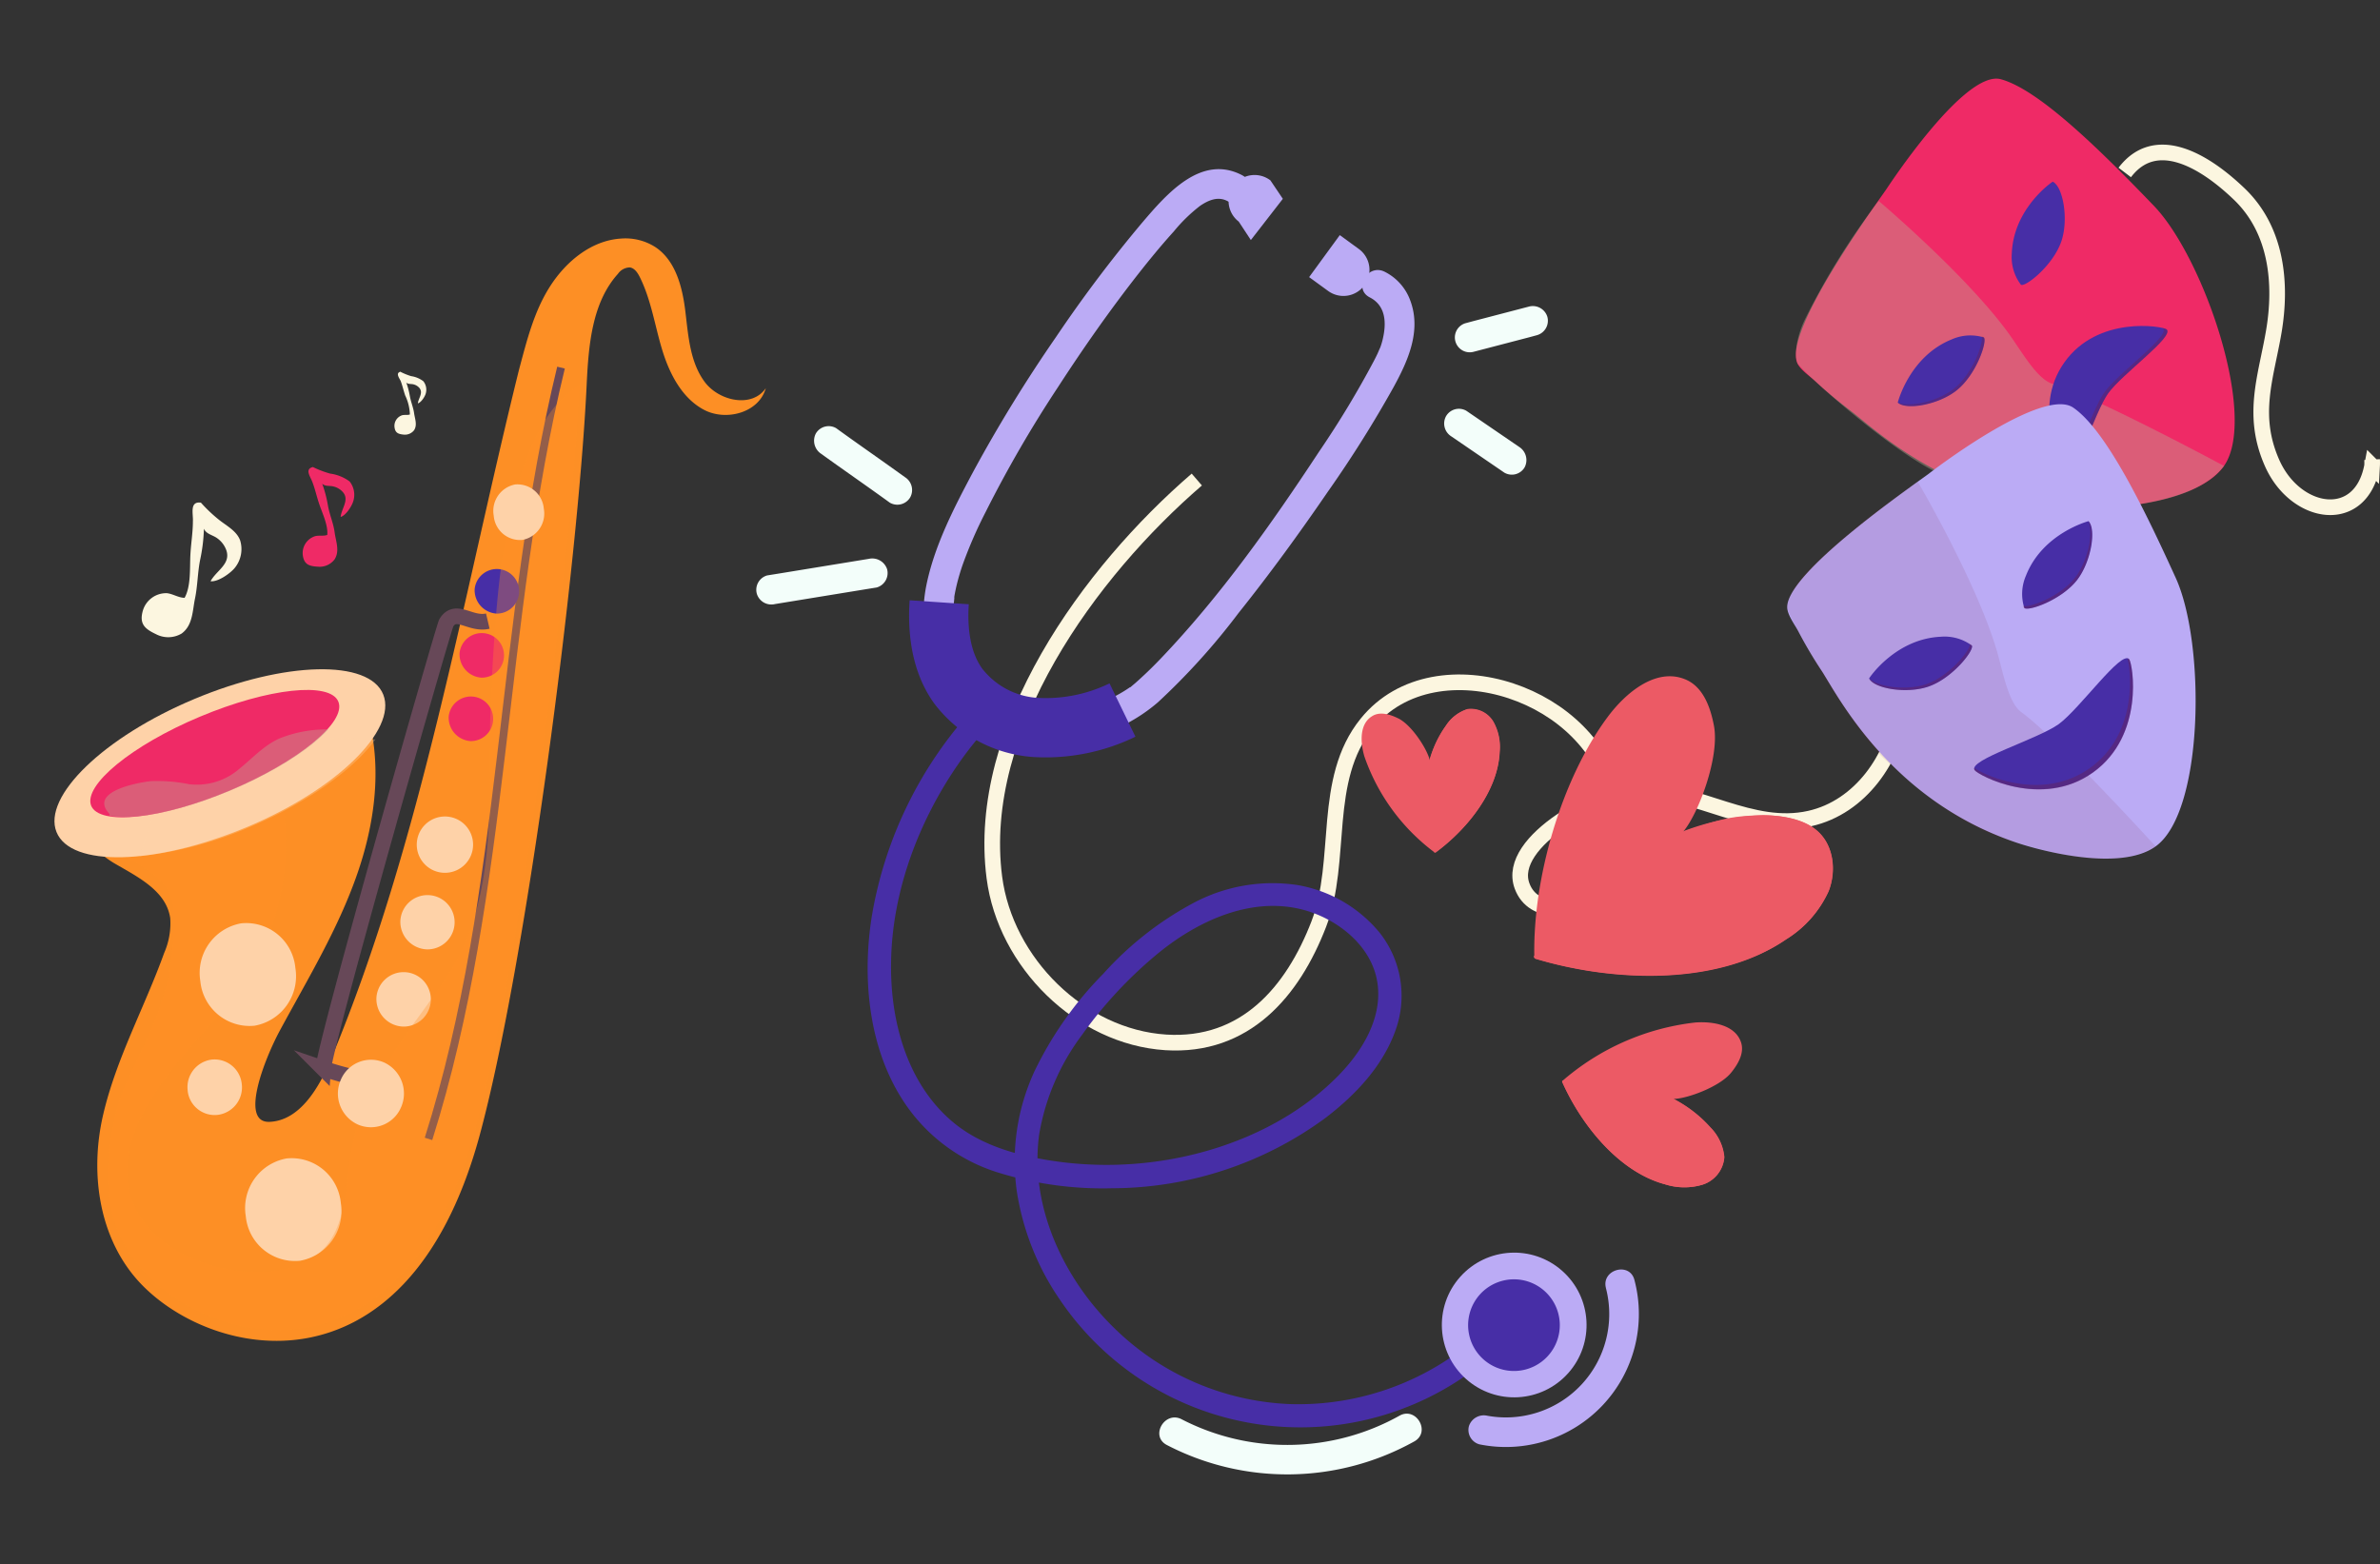<svg xmlns="http://www.w3.org/2000/svg" width="304.261" height="200" viewBox="0 0 304.261 200">
  <rect x="0" y="0" width="304.261" height="200" fill="#333333" stroke="none"/>
  <g id="Grupo_54992" data-name="Grupo 54992" transform="translate(-237 -7197.826)">
    <g id="CF1_quinario" transform="translate(237 7197.826)">
      <g id="Layer_1" data-name="Layer 1">
        <rect id="Rectángulo_5548" data-name="Rectángulo 5548" width="300" height="200" fill="none"/>
        <g id="Grupo_54559" data-name="Grupo 54559">
          <path id="Trazado_103942" data-name="Trazado 103942" d="M153,61.31c-13.64,11.76-28.35,31.83-25.88,50.87,1.41,10.88,11,20.39,21.91,21.09,10.14.64,16.23-6.46,19.57-15.14,3.14-8.15.3-18.44,6.13-25.63,4.46-5.52,12-6.31,18.44-4.17s11.75,7.07,13.33,13.72c.95,4,.64,9.4-2.66,12.3-2.53,2.21-7.84,2.8-9.26-1.08-2.12-5.75,10.36-12.26,15-12.23,7.57,0,14.3,5.28,21.78,3.61,6.51-1.45,10.79-7.8,11.54-13.75" fill="none" stroke="#fcf6e0" stroke-miterlimit="10" stroke-width="2"/>
          <path id="Trazado_103943" data-name="Trazado 103943" d="M271.63,22.05c3.85-5.06,9.88-1.79,14.6,2.72,4.92,4.68,5.48,11.62,4.45,17.65-1,5.84-2.92,10.64-.22,16.76,3,6.8,11.35,8.14,12.79.39a7.581,7.581,0,0,0,0-.81" fill="none" stroke="#fcf6e0" stroke-miterlimit="10" stroke-width="2"/>
          <g id="Grupo_54554" data-name="Grupo 54554">
            <g id="Grupo_54551" data-name="Grupo 54551">
              <path id="Trazado_103944" data-name="Trazado 103944" d="M255.79,10.13c4.92,1.34,12.85,9.2,19.58,16.2,6.38,6.65,13.31,27,8.95,33.24C281.08,64.19,270.54,65,267.21,65c-16.73.16-27.41-10-30.55-12.43a58.218,58.218,0,0,1-4.52-3.77c-.69-.66-2.08-1.56-2.41-2.47-1.53-4.12,9.4-19.24,11.39-22.09C241.12,24.26,251.1,8.86,255.79,10.13Z" fill="#ef2a66"/>
              <path id="Trazado_103945" data-name="Trazado 103945" d="M284.32,59.57C280.47,64.49,271,65,264.1,65.08c-6.1-.37-11.05-2.37-16.32-4.6-6.27-2.93-17.68-13.24-18-14.08-.5-1.33.09-3.82,1-5.64a93.489,93.489,0,0,1,9.39-15.07s11,9.29,16.48,16.75c1.73,2.34,3.72,6.05,5.77,6.64C267.62,50.59,284.32,59.57,284.32,59.57Z" fill="#bfaa94" opacity="0.4"/>
            </g>
            <path id="Trazado_103946" data-name="Trazado 103946" d="M257.19,32.41a5.85,5.85,0,0,0,1.17,4c.6.31,4.17-2.52,5.19-5.63.91-2.77.2-6.9-1.12-7.55C262.43,23.19,257.41,26.58,257.19,32.41Z" fill="#472ea6"/>
            <g id="Grupo_54552" data-name="Grupo 54552">
              <path id="Trazado_103947" data-name="Trazado 103947" d="M249.49,43.4a5.88,5.88,0,0,1,4.12-.26c.49.46-.94,4.79-3.52,6.81-2.29,1.8-6.42,2.54-7.48,1.52C242.61,51.47,244.08,45.59,249.49,43.4Z" fill="#472ea6"/>
              <path id="Trazado_103948" data-name="Trazado 103948" d="M249.76,49.72c-2.1,1.65-5.74,2.4-7.15,1.73h0c1.06,1,5.19.28,7.48-1.52,2.58-2,4-6.35,3.52-6.81a.74.74,0,0,0-.26-.11C253.6,43.87,252.19,47.81,249.76,49.72Z" fill="#771b30" opacity="0.3"/>
            </g>
            <g id="Grupo_54553" data-name="Grupo 54553">
              <path id="Trazado_103949" data-name="Trazado 103949" d="M269.5,50.3c1.76-2.48,8.56-7.31,7.47-8.19-.52-.42-8.79-1.8-13.06,4.22s-.25,13.37.32,13.72C265.42,60.79,267.74,52.79,269.5,50.3Z" fill="#472ea6"/>
              <path id="Trazado_103950" data-name="Trazado 103950" d="M264.1,59.92c1.25-.64,3.32-7.49,4.93-9.75,1.76-2.49,8.55-7.31,7.47-8.19l-.13-.07a2.39,2.39,0,0,1,.61.2c1.09.89-5.71,5.71-7.47,8.19s-4.09,10.49-5.27,9.76a.46.46,0,0,1-.14-.14Z" fill="#771b30" opacity="0.3"/>
            </g>
          </g>
          <g id="Grupo_54558" data-name="Grupo 54558">
            <g id="Grupo_54555" data-name="Grupo 54555">
              <path id="Trazado_103951" data-name="Trazado 103951" d="M265.05,52.12c4.2,2.89,9.08,12.93,13.1,21.77,3.82,8.38,3.62,29.89-2.57,34.32-4.58,3.29-14.78.55-17.94-.53-15.84-5.39-22.57-18.48-24.71-21.84a57.5,57.5,0,0,1-3-5.06c-.43-.85-1.44-2.16-1.45-3.13-.07-4.39,15.24-15,18.08-17.07C246.54,60.58,261.05,49.36,265.05,52.12Z" fill="#bbabf5"/>
              <path id="Trazado_103952" data-name="Trazado 103952" d="M275.58,108.21c-5.26,3.37-14.38.72-20.89-1.5-5.64-2.37-9.64-5.89-13.88-9.75-4.94-4.83-12.29-18.35-12.32-19.24,0-1.42,1.36-3.58,2.83-5a94,94,0,0,1,13.86-11.11s7.3,12.41,10,21.27c.85,2.79,1.5,6.94,3.24,8.18C262.8,94.21,275.58,108.21,275.58,108.21Z" fill="#771b30" opacity="0.1"/>
            </g>
            <path id="Trazado_103953" data-name="Trazado 103953" d="M259,73.6a5.85,5.85,0,0,0-.21,4.12c.46.49,4.77-1,6.77-3.59,1.77-2.31,2.47-6.44,1.44-7.5C267,66.63,261.13,68.17,259,73.6Z" fill="#472ea6"/>
            <path id="Trazado_103954" data-name="Trazado 103954" d="M265.32,73.8c1.62-2.11,2.34-5.76,1.65-7.16h0c1,1.06.33,5.19-1.44,7.5-2,2.6-6.31,4.08-6.77,3.59a.74.74,0,0,1-.11-.26C259.51,77.7,263.44,76.25,265.32,73.8Z" fill="#771b30" opacity="0.3"/>
            <g id="Grupo_54556" data-name="Grupo 54556">
              <path id="Trazado_103955" data-name="Trazado 103955" d="M248.09,81.41a5.84,5.84,0,0,1,4,1.13c.31.6-2.48,4.2-5.58,5.25-2.75.94-6.9.27-7.56-1.05C238.92,86.74,242.26,81.69,248.09,81.41Z" fill="#472ea6"/>
              <path id="Trazado_103956" data-name="Trazado 103956" d="M246.25,87.47c-2.53.86-6.21.37-7.32-.74h0c.66,1.32,4.81,2,7.56,1.05,3.1-1.05,5.89-4.65,5.58-5.25a1.06,1.06,0,0,0-.21-.19C251.81,83.23,249.16,86.48,246.25,87.47Z" fill="#771b30" opacity="0.3"/>
            </g>
            <g id="Grupo_54557" data-name="Grupo 54557">
              <path id="Trazado_103957" data-name="Trazado 103957" d="M263.19,92.58c2.73-2,8-9.49,9-8.3.47.57,2,9.71-4.6,14.46s-14.77.33-15.16-.29C251.62,97.14,260.45,94.54,263.19,92.58Z" fill="#472ea6"/>
              <path id="Trazado_103958" data-name="Trazado 103958" d="M252.39,98.18c1.69,1.14,8.86,4.26,14.81,0s5.3-12.06,4.77-14a.35.35,0,0,1,.23.12c.47.57,2,9.71-4.6,14.46s-14.77.33-15.16-.29a.33.33,0,0,1-.05-.29Z" fill="#771b30" opacity="0.3"/>
            </g>
          </g>
        </g>
        <g id="Grupo_54571" data-name="Grupo 54571">
          <g id="Grupo_54568" data-name="Grupo 54568">
            <g id="Grupo_54560" data-name="Grupo 54560">
              <path id="Trazado_103959" data-name="Trazado 103959" d="M158.87,22.44c-5.31-2.85-9.77,2.42-12.89,6.07a172.384,172.384,0,0,0-11,14.61,186.439,186.439,0,0,0-10.59,17.24c-2.43,4.56-5,9.52-6,14.66a20.09,20.09,0,0,0,1.11,11.22,14.41,14.41,0,0,0,9.61,8.06,21.16,21.16,0,0,0,18.93-4.52,86.459,86.459,0,0,0,10.3-11.41c4-5,7.8-10.23,11.43-15.53a150.759,150.759,0,0,0,8.39-13.35c1.83-3.34,3.58-7.2,2.13-11.07a6.64,6.64,0,0,0-3.26-3.67c-2.17-1.11-4.09,2.16-1.92,3.27s2.09,3.46,1.68,5.26a9,9,0,0,1-.41,1.34c.21-.54-.18.38-.26.56-.16.34-.33.68-.5,1a121.654,121.654,0,0,1-7,11.58C162.54,67,156,76.24,148.34,84.25c-.71.74-1.44,1.47-2.2,2.17-.33.31-.67.62-1,.91l-.45.38-.19.16h-.05a17.46,17.46,0,0,1-7.14,2.88c-3.85.78-8.12.29-11.31-2.17S121.81,82,121.91,78a7.843,7.843,0,0,1,.06-1.19c0-.09.09-.74,0-.3.06-.47.16-.94.26-1.4a27.683,27.683,0,0,1,.87-3,56.13,56.13,0,0,1,2.9-6.64,156,156,0,0,1,9.23-15.94c3.24-5,6.65-9.87,10.32-14.55,1.45-1.84,2.93-3.65,4.51-5.39a20.44,20.44,0,0,1,3.37-3.28c1.07-.72,2.29-1.25,3.51-.59,2.15,1.15,4.07-2.12,1.92-3.28Z" fill="#bbabf5"/>
              <path id="Trazado_103960" data-name="Trazado 103960" d="M120.07,77c-.25,3.71.24,7.63,2.39,10.66A13.55,13.55,0,0,0,132.3,93a22.48,22.48,0,0,0,11.2-2.22" fill="none" stroke="#472ea6" stroke-miterlimit="10" stroke-width="7.58"/>
              <path id="Trazado_103961" data-name="Trazado 103961" d="M124.7,90.3a52,52,0,0,0-13.26,26.92c-1.31,8.35-.3,17.81,4.89,24.76a22.36,22.36,0,0,0,11.07,7.87,45.11,45.11,0,0,0,14.78,2.07,46.2,46.2,0,0,0,27.28-9c3.86-2.95,7.38-6.67,9-11.35a13,13,0,0,0-2.1-12.34,17.4,17.4,0,0,0-10.59-6.09,21.46,21.46,0,0,0-13.28,2.35,42.14,42.14,0,0,0-11.44,9,46.37,46.37,0,0,0-8.79,12.45A27.4,27.4,0,0,0,130,152.38a33.54,33.54,0,0,0,5.64,14,37.1,37.1,0,0,0,55.78,6.25c1.41-1.3-.7-3.41-2.11-2.11a34.72,34.72,0,0,1-24.25,9,34,34,0,0,1-22.61-9.72c-6.48-6.3-10.86-15.6-9.6-24.77a29.3,29.3,0,0,1,5.48-12.72,54.59,54.59,0,0,1,9.4-10.16c6.17-5.17,14.7-8.68,22.32-4.43,3,1.68,5.55,4.47,6.05,8,.63,4.43-1.93,8.62-4.89,11.68-6.12,6.31-14.86,9.95-23.47,11.11a46.589,46.589,0,0,1-13.29-.11c-4.5-.69-9.16-2-12.7-5-5.9-5-8-13.11-7.83-20.6.17-8.94,3.55-17.84,8.61-25.15a48.581,48.581,0,0,1,4.29-5.31c1.3-1.4-.81-3.52-2.11-2.11Z" fill="#472ea6"/>
              <circle id="Elipse_4170" data-name="Elipse 4170" cx="9.25" cy="9.25" r="9.25" transform="translate(180.517 170.149) rotate(-48.27)" fill="#bbabf5"/>
              <path id="Trazado_103962" data-name="Trazado 103962" d="M195,175.1a5.86,5.86,0,1,0-7.13-4.22A5.86,5.86,0,0,0,195,175.1Z" fill="#472ea6"/>
              <path id="Trazado_103963" data-name="Trazado 103963" d="M159.91,30.69l-1.55-2.36a3.32,3.32,0,0,1-.61-4.66h0a3.33,3.33,0,0,1,4.66-.61L164,25.42Z" fill="#bbabf5"/>
              <path id="Trazado_103964" data-name="Trazado 103964" d="M171.28,30.06l2.43,1.77a3.31,3.31,0,0,1,.72,4.64h0a3.32,3.32,0,0,1-4.64.73l-2.43-1.77Z" fill="#bbabf5"/>
            </g>
            <g id="Grupo_54567" data-name="Grupo 54567">
              <g id="Grupo_54562" data-name="Grupo 54562">
                <path id="Trazado_103965" data-name="Trazado 103965" d="M196.15,122.43c-.23-10,3.4-22.71,9.35-30.73,2.36-3.19,6.2-6.33,9.88-4.87,2.34.92,3.29,3.58,3.74,6,.73,4-2,11.2-3.92,13.48,4.17-1.31,5.45-2,10.13-2.08,2.33,0,5.23.42,7,2,2.1,1.83,2.47,5.1,1.46,7.69a14.08,14.08,0,0,1-5.43,6.17c-8.69,6-22,5.52-32.09,2.49" fill="#ec5a65"/>
                <g id="Grupo_54561" data-name="Grupo 54561">
                  <path id="Trazado_103966" data-name="Trazado 103966" d="M228.34,120.09a14.08,14.08,0,0,0,5.43-6.17c1-2.59.64-5.86-1.46-7.69-1.75-1.53-4.65-2-7-2a30.9,30.9,0,0,0-10,2c-6.84,5.36-12.46,10.54-19.21,16v.15l.1.15C206.39,125.61,219.65,126,228.34,120.09Z" fill="#ec5a65"/>
                </g>
              </g>
              <g id="Grupo_54564" data-name="Grupo 54564">
                <path id="Trazado_103967" data-name="Trazado 103967" d="M199.71,138.22a31.252,31.252,0,0,1,17-7.49c2.28-.17,5.1.32,5.85,2.49.48,1.37-.33,2.78-1.24,3.91-1.46,1.82-5.65,3.35-7.37,3.37a16,16,0,0,1,4.72,3.64,6.24,6.24,0,0,1,1.78,3.79,4,4,0,0,1-2.81,3.54,8.1,8.1,0,0,1-4.75-.05c-5.87-1.56-10.68-7.52-13.18-13.1" fill="#ec5a65"/>
                <g id="Grupo_54563" data-name="Grupo 54563">
                  <path id="Trazado_103968" data-name="Trazado 103968" d="M212.86,151.42a8.1,8.1,0,0,0,4.75.05,4,4,0,0,0,2.81-3.54,6.24,6.24,0,0,0-1.78-3.79,17.49,17.49,0,0,0-4.62-3.61c-4.92-1-9.31-1.48-14.25-2.37l-.06.06v.1C202.18,143.9,207,149.86,212.86,151.42Z" fill="#ec5a65"/>
                </g>
              </g>
              <g id="Grupo_54566" data-name="Grupo 54566">
                <path id="Trazado_103969" data-name="Trazado 103969" d="M183.42,109a25.83,25.83,0,0,1-9-12.3c-.53-1.81-.63-4.16,1-5.14,1-.63,2.3-.23,3.36.3,1.72.86,3.69,3.95,4,5.33a13.06,13.06,0,0,1,2.09-4.44,5.13,5.13,0,0,1,2.73-2.1,3.34,3.34,0,0,1,3.34,1.64,6.61,6.61,0,0,1,.79,3.82c-.21,5-4.15,9.91-8.19,12.89" fill="#ec5a65"/>
                <g id="Grupo_54565" data-name="Grupo 54565">
                  <path id="Trazado_103970" data-name="Trazado 103970" d="M191.7,96.15a6.61,6.61,0,0,0-.79-3.82,3.34,3.34,0,0,0-3.34-1.64,5.13,5.13,0,0,0-2.73,2.1,14.73,14.73,0,0,0-2.09,4.35c.09,4.12.46,7.73.62,11.86h.09C187.55,106.06,191.49,101.14,191.7,96.15Z" fill="#ec5a65"/>
                </g>
              </g>
            </g>
          </g>
          <g id="Grupo_54570" data-name="Grupo 54570">
            <g id="Grupo_54569" data-name="Grupo 54569">
              <path id="Trazado_103971" data-name="Trazado 103971" d="M188.3,45l7.2-1.88,1-.27a1.92,1.92,0,0,0,1.32-2.33,1.94,1.94,0,0,0-2.33-1.33l-7.2,1.88-1,.27a1.9,1.9,0,0,0,1,3.66Z" fill="#f3fefa"/>
              <path id="Trazado_103972" data-name="Trazado 103972" d="M185.55,55.8l6.77,4.63a1.9,1.9,0,0,0,2.59-.68,2,2,0,0,0-.68-2.6l-6.77-4.63a1.9,1.9,0,0,0-2.59.68A1.94,1.94,0,0,0,185.55,55.8Z" fill="#f3fefa"/>
              <path id="Trazado_103973" data-name="Trazado 103973" d="M115.68,61c-2.92-2.11-5.88-4.15-8.79-6.26a1.9,1.9,0,0,0-2.59.68,2,2,0,0,0,.68,2.6c2.91,2.1,5.87,4.14,8.78,6.25a1.91,1.91,0,0,0,2.6-.68,1.94,1.94,0,0,0-.68-2.59Z" fill="#f3fefa"/>
              <path id="Trazado_103974" data-name="Trazado 103974" d="M111.07,71.45,99.69,73.31l-1.62.26a1.91,1.91,0,0,0-1.32,2.33,1.94,1.94,0,0,0,2.33,1.33l11.39-1.86,1.61-.26a1.92,1.92,0,0,0,1.33-2.33,2,2,0,0,0-2.34-1.33Z" fill="#f3fefa"/>
            </g>
            <path id="Trazado_103975" data-name="Trazado 103975" d="M205.3,164.68A13.21,13.21,0,0,1,190.12,181a2,2,0,0,0-2.33,1.33,1.91,1.91,0,0,0,1.33,2.33,17,17,0,0,0,19.83-21c-.59-2.37-4.24-1.36-3.65,1Z" fill="#bbabf5"/>
            <path id="Trazado_103976" data-name="Trazado 103976" d="M178.91,181a29.42,29.42,0,0,1-27.84.46c-2.16-1.13-4.08,2.14-1.91,3.28a33.4,33.4,0,0,0,31.66-.46C182.95,183.07,181.04,179.8,178.91,181Z" fill="#f3fefa"/>
          </g>
        </g>
        <g id="Grupo_54575" data-name="Grupo 54575">
          <g id="Grupo_54573" data-name="Grupo 54573">
            <path id="Trazado_103977" data-name="Trazado 103977" d="M10.63,102c-1.87,2.92,1,6.63,4,8.38s6.62,3.51,7.13,7a9.41,9.41,0,0,1-.77,4.45c-2.52,7-6.14,13.51-7.81,20.72s-.61,15.25,4.15,20.83c8.82,10.32,34.44,16.29,43.91-17.93C67.27,123.43,73.93,71.93,75,49.17c.24-5,.67-10.47,4-14.16a1.89,1.89,0,0,1,1.52-.82c.61.09,1,.69,1.28,1.25,1.44,2.89,1.91,6.17,2.85,9.27s2.56,6.23,5.38,7.7,7,.35,7.87-2.78c-1.76,2.57-6,1.67-7.84-.84S88,43,87.62,39.84s-1.25-6.51-3.81-8.23a7.08,7.08,0,0,0-4.39-1.11c-3.75.22-7,2.85-9.08,6.08s-3,7-4,10.73c-7.32,29.58-12.35,60-24,88.05-1.54,3.7-4,7.91-7.88,8.07s-.62-8.07,1.3-11.64c3.55-6.58,7.47-13,9.93-20.11s3.35-15.05.71-22.06c-2.25,3.32-6.2,4.89-9.94,6.15A130.72,130.72,0,0,1,10.63,102" fill="#fd8f25"/>
            <path id="Trazado_103978" data-name="Trazado 103978" d="M62.36,79.41c-2.23.52-4.07-1.77-5.3.21-.36.58-15.43,53.41-15.73,57a38.18,38.18,0,0,0,9,1.91" fill="none" stroke="#674858" stroke-miterlimit="10" stroke-width="2"/>
            <path id="Trazado_103979" data-name="Trazado 103979" d="M71.72,47c-7.89,32.43-6.89,66.81-16.94,98.61" fill="none" stroke="#674858" stroke-miterlimit="10" stroke-width="1"/>
            <path id="Trazado_103980" data-name="Trazado 103980" d="M31.42,155.49a6.44,6.44,0,0,1,5.22-7.38,6.31,6.31,0,0,1,6.93,5.7,6.43,6.43,0,0,1-5.22,7.38,6.32,6.32,0,0,1-6.93-5.7" fill="#fed2a8"/>
            <path id="Trazado_103981" data-name="Trazado 103981" d="M24,139.48a3.55,3.55,0,0,1,3-4,3.49,3.49,0,0,1,3.9,3.05,3.54,3.54,0,0,1-3,4,3.47,3.47,0,0,1-3.9-3" fill="#fed2a8"/>
            <path id="Trazado_103982" data-name="Trazado 103982" d="M48.12,127.66a3.48,3.48,0,1,1,3.44,3.59,3.53,3.53,0,0,1-3.44-3.59" fill="#fed2a8"/>
            <path id="Trazado_103983" data-name="Trazado 103983" d="M51.18,117.79a3.47,3.47,0,1,1,3.43,3.59,3.53,3.53,0,0,1-3.43-3.59" fill="#fed2a8"/>
            <path id="Trazado_103984" data-name="Trazado 103984" d="M53.28,108a3.6,3.6,0,1,1,3.56,3.59A3.6,3.6,0,0,1,53.28,108" fill="#fed2a8"/>
            <path id="Trazado_103985" data-name="Trazado 103985" d="M57.36,91.62a2.85,2.85,0,1,1,2.8,3.13,3,3,0,0,1-2.8-3.13" fill="#ef2a66"/>
            <path id="Trazado_103986" data-name="Trazado 103986" d="M58.75,83.51a2.85,2.85,0,1,1,2.8,3.13,3,3,0,0,1-2.8-3.13" fill="#ef2a66"/>
            <path id="Trazado_103987" data-name="Trazado 103987" d="M60.68,75.32a2.85,2.85,0,1,1,2.8,3.13,3,3,0,0,1-2.8-3.13" fill="#472ea6"/>
            <path id="Trazado_103988" data-name="Trazado 103988" d="M66.38,61.26c-2.06,6.84-2.78,14.06-3.24,21.17-.3,4.54-.52,9-.52,13.6,0,6.61.09,13.38-1.58,19.81a29.76,29.76,0,0,1-3.67,8.59c-1.6,2.51-3.36,4.88-5.1,7.28-3.58,4.93-6.76,10.33-7.58,16.53-.51,3.82-.55,8.65-3.44,11.54C38,163,32.1,163,28,162c-4.91-1.23-10.1-4.27-11.39-9.63-1.24-5.15,1.38-10.14,4.3-14.15,3.4-4.67,7.72-8.6,10.78-13.53a31.44,31.44,0,0,0,4.92-16.27,46.57,46.57,0,0,0-2-13.31,122.409,122.409,0,0,1-23.43,5.49c-1.83,2.92,1,6.64,3.91,8.4s6.79,3.48,7,7c.79,13.32-5.78,19.4-7.4,26.61s-1.52,13.79,3.16,19.37c8.66,10.35,33.79,16.37,43-17.83,5.8-21.54,12.1-71.65,13.29-95C70.07,51.64,67.76,56.68,66.38,61.26Z" fill="#fd8f25" opacity="0.3"/>
            <g id="Grupo_54572" data-name="Grupo 54572">
              <path id="Trazado_103989" data-name="Trazado 103989" d="M7.22,106.37c-1.81-4.54,6.07-12.16,17.62-17s22.37-5.1,24.16-.56-6,12.19-17.59,17-22.37,5.1-24.19.56" fill="#fed2a8"/>
              <path id="Trazado_103990" data-name="Trazado 103990" d="M48,94.53l-25.12-.87-5,15.8a48.1,48.1,0,0,0,14-3.7C39.3,102.64,45.21,98.38,48,94.53Z" fill="#fed2a8" opacity="0.3"/>
              <path id="Trazado_103991" data-name="Trazado 103991" d="M11.65,103c-1-2.61,5.18-7.71,13.91-11.37s16.65-4.52,17.7-1.91-5.19,7.71-13.92,11.37S12.69,105.58,11.65,103" fill="#ef2a66"/>
              <path id="Trazado_103992" data-name="Trazado 103992" d="M41.92,93.26a16,16,0,0,0-6.28,1.19c-2,.94-3.36,2.49-5,3.81a8.29,8.29,0,0,1-6.48,2,20.48,20.48,0,0,0-4.93-.39c-1.77.22-7.86,1.34-5.27,4.15a.19.19,0,0,1,0,.27c3.12.63,9.13-.54,15.58-3.25,5.61-2.36,10.18-5.3,12.46-7.8Z" fill="#bfaa94" opacity="0.4"/>
            </g>
            <path id="Trazado_103993" data-name="Trazado 103993" d="M63.12,65.94a3.44,3.44,0,0,1,2.74-4,3.38,3.38,0,0,1,3.66,3.09,3.43,3.43,0,0,1-2.74,4,3.37,3.37,0,0,1-3.66-3.08" fill="#fed2a8"/>
            <path id="Trazado_103994" data-name="Trazado 103994" d="M43.57,138.05a4.19,4.19,0,0,1,5.58-2.19,4.37,4.37,0,0,1,2.12,5.71,4.18,4.18,0,0,1-5.57,2.18,4.35,4.35,0,0,1-2.13-5.7" fill="#fed2a8"/>
            <path id="Trazado_103995" data-name="Trazado 103995" d="M25.61,125.44a6.44,6.44,0,0,1,5.22-7.39,6.31,6.31,0,0,1,6.93,5.7,6.43,6.43,0,0,1-5.22,7.39,6.33,6.33,0,0,1-6.93-5.7" fill="#fed2a8"/>
          </g>
          <g id="Grupo_54574" data-name="Grupo 54574">
            <path id="Trazado_103996" data-name="Trazado 103996" d="M25.72,64.27c-1.53-.23-1,1.42-1.06,2.39,0,1.42-.25,2.86-.32,4.28-.09,1.67.09,4-.74,5.49-.79,0-1.49-.51-2.27-.59a3.11,3.11,0,0,0-3.07,2.24c-.47,1.67.22,2.31,1.68,3A3.36,3.36,0,0,0,23.22,81c1.44-1.06,1.38-2.9,1.71-4.48s.33-3.3.65-4.92a21.84,21.84,0,0,0,.49-4c.29.69,1.14.8,1.69,1.21a3.21,3.21,0,0,1,1.16,1.5c.65,1.79-1.27,2.63-2,4,.94.12,2.52-1,3.09-1.7a3.8,3.8,0,0,0,.69-3.52c-.44-1.2-1.7-1.84-2.7-2.63a18.94,18.94,0,0,1-2.31-2.19" fill="#fcf6e0"/>
            <path id="Trazado_103997" data-name="Trazado 103997" d="M40,59.71c-1.08.26-.32,1.23-.08,1.88.37.95.59,2,.92,2.94.39,1.14,1.11,2.63,1,3.86-.54.2-1.13,0-1.67.2A2.27,2.27,0,0,0,38.7,70.9c.14,1.24.77,1.49,1.92,1.55a2.4,2.4,0,0,0,2.16-.94c.68-1.09.15-2.3,0-3.45s-.66-2.28-.86-3.45a15.78,15.78,0,0,0-.73-2.77c.38.38,1,.23,1.45.36a2.31,2.31,0,0,1,1.17.69c.91,1-.16,2.1-.26,3.2.65-.17,1.41-1.34,1.61-2a2.73,2.73,0,0,0-.47-2.54,5.42,5.42,0,0,0-2.49-1,12.8,12.8,0,0,1-2.2-.84" fill="#ef2a66"/>
            <path id="Trazado_103998" data-name="Trazado 103998" d="M51.22,47.52c-.68.16-.2.78,0,1.18.23.6.37,1.25.58,1.86a6.09,6.09,0,0,1,.6,2.43c-.33.12-.71,0-1.05.12a1.43,1.43,0,0,0-.92,1.46c.08.78.48.93,1.21,1a1.49,1.49,0,0,0,1.3-.57c.43-.68.1-1.45,0-2.17s-.41-1.44-.54-2.17a10.63,10.63,0,0,0-.46-1.75c.24.24.62.15.91.23a1.47,1.47,0,0,1,.74.43c.57.65-.1,1.32-.17,2,.42-.11.89-.85,1-1.23a1.74,1.74,0,0,0-.3-1.6,3.4,3.4,0,0,0-1.56-.65,8.48,8.48,0,0,1-1.34-.54" fill="#fcf6e0"/>
          </g>
        </g>
      </g>
    </g>
  </g>
</svg>
